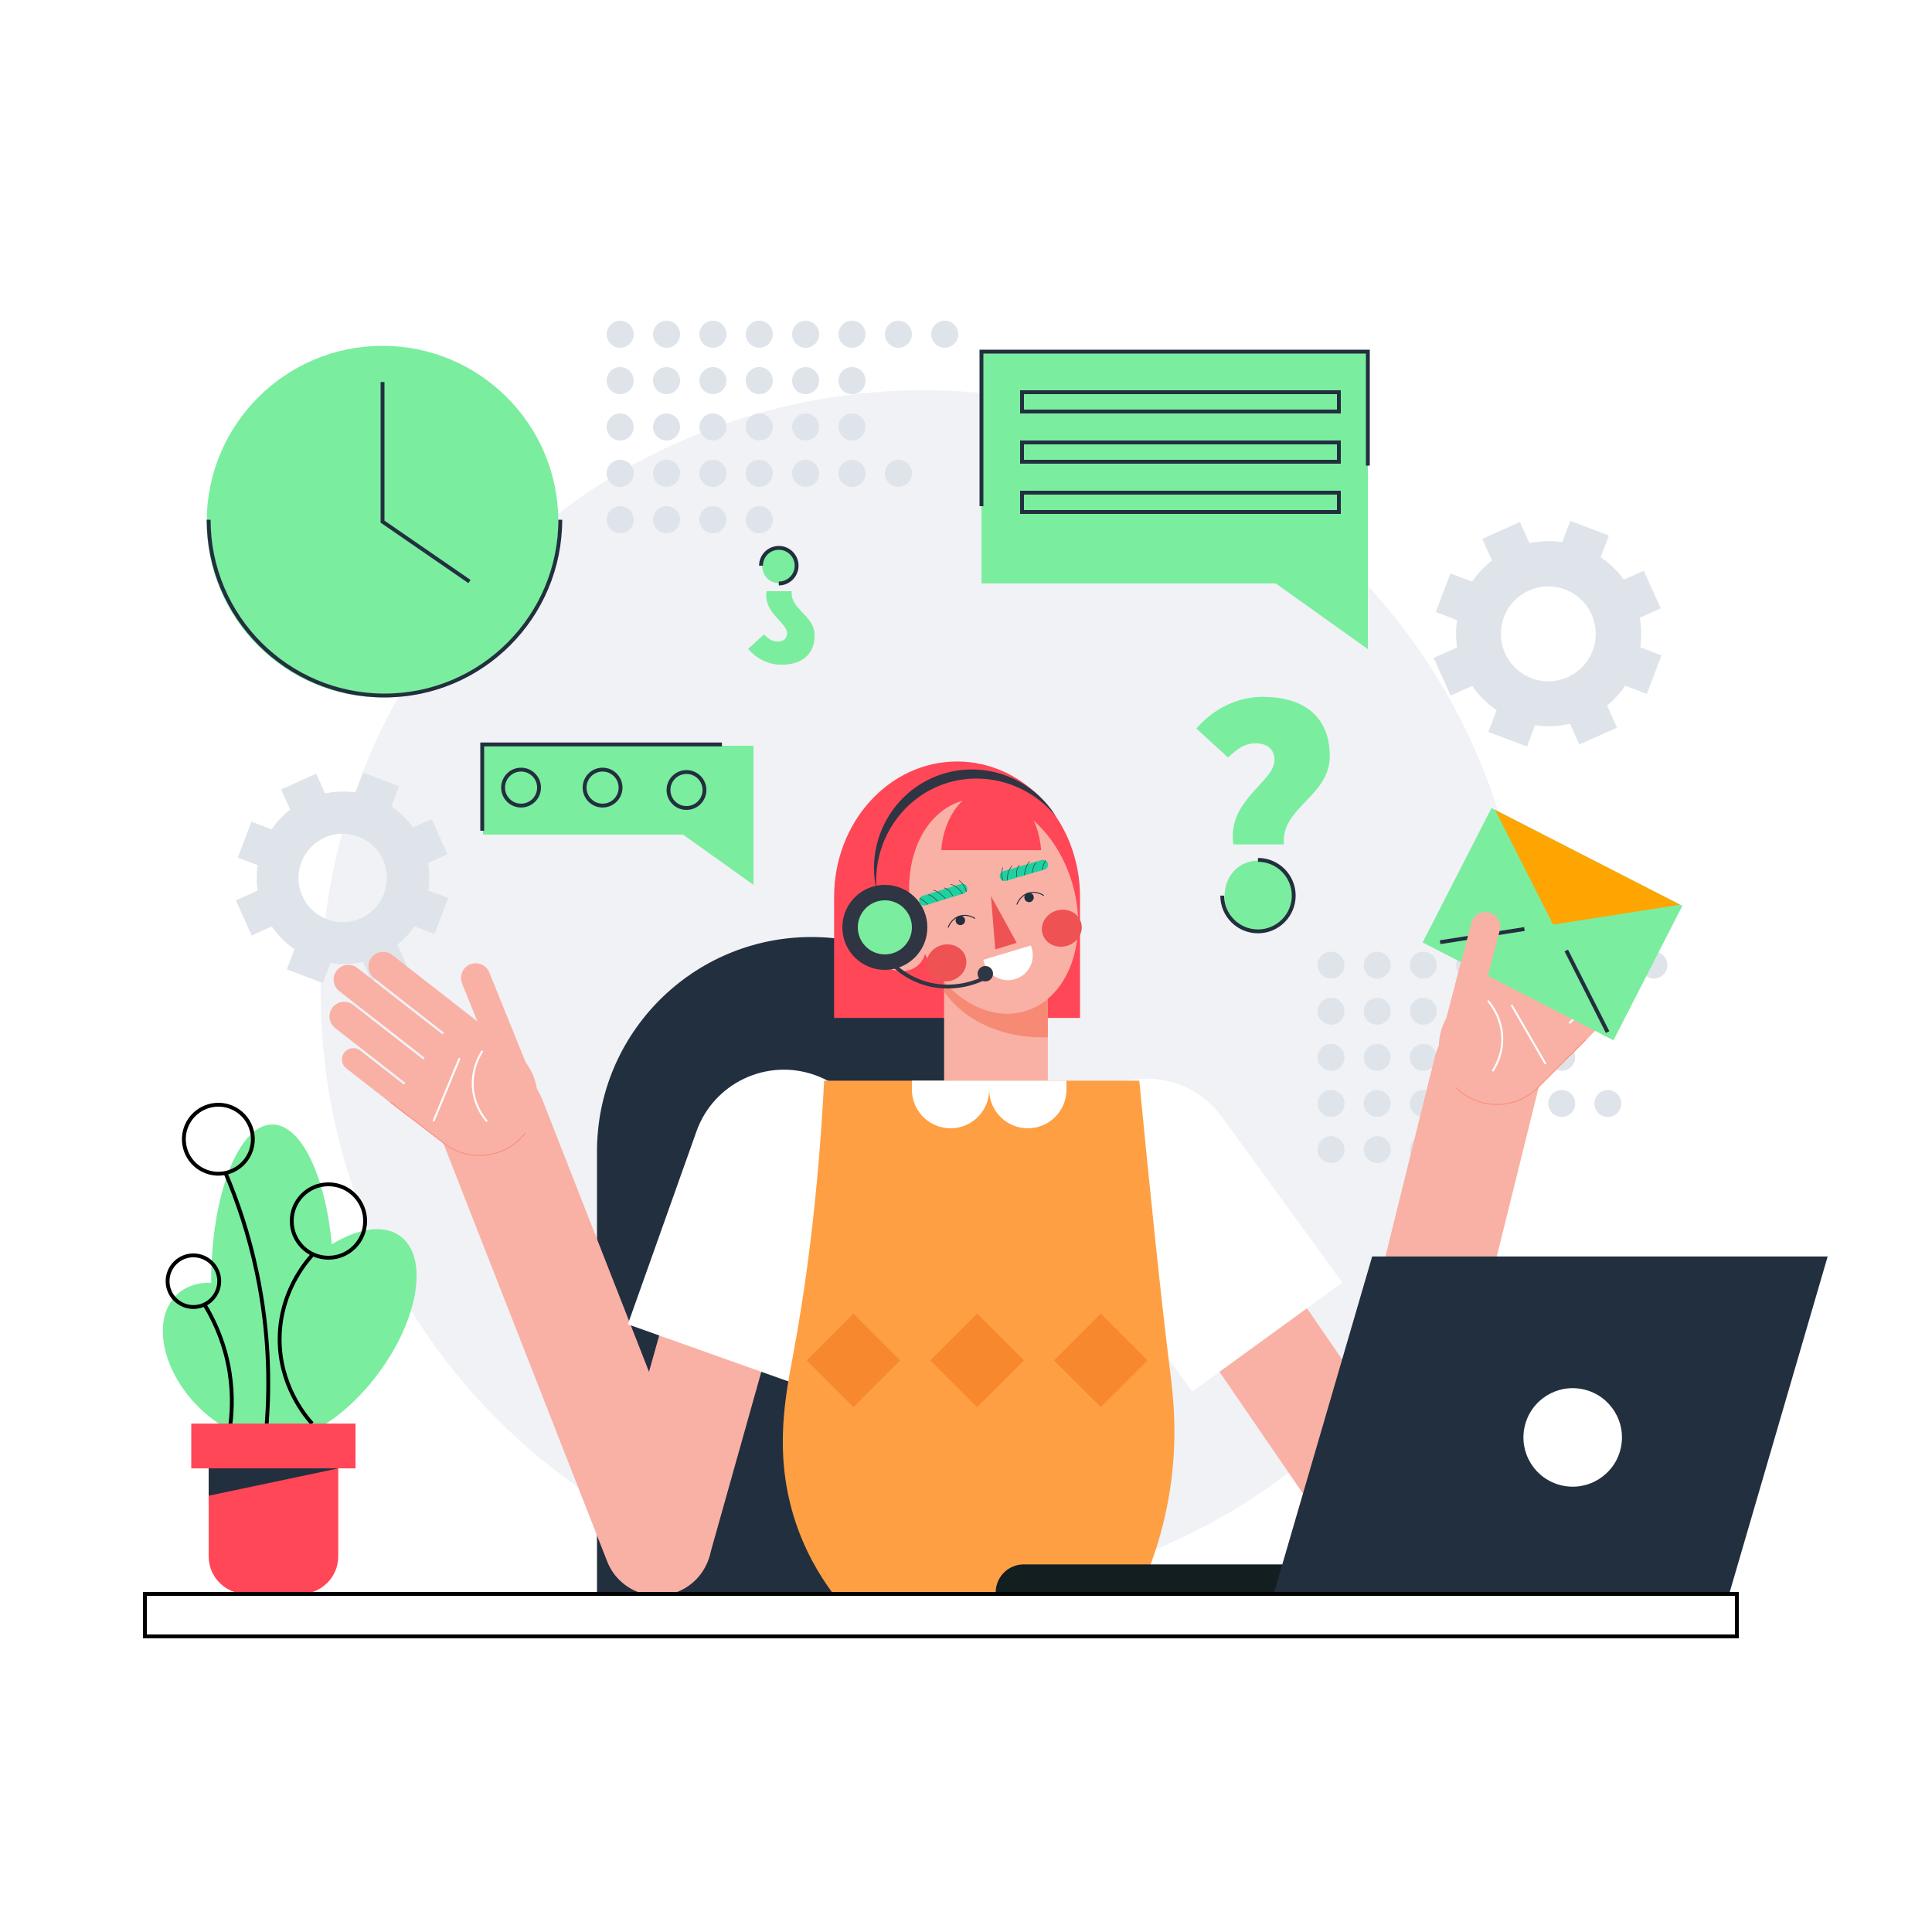 <?xml version="1.0" encoding="utf-8"?>
<!-- Generator: Adobe Illustrator 27.5.0, SVG Export Plug-In . SVG Version: 6.00 Build 0)  -->
<svg version="1.1" xmlns="http://www.w3.org/2000/svg" xmlns:xlink="http://www.w3.org/1999/xlink" x="0px" y="0px"
	 viewBox="0 0 500 500" style="enable-background:new 0 0 500 500;" xml:space="preserve">
<g id="BACKGROUND">
	<rect style="fill:#FFFFFF;" width="500" height="500"/>
</g>
<g id="OBJETCS">
	<g>
		<circle style="fill:#F1F2F6;" cx="239" cy="257" r="156"/>
		<g>
			<path style="fill:#DFE4EA;" d="M110.86,230.448c0.355-2.396,0.313-4.795-0.094-7.11l5.037-2.26l-4.081-9.092l-4.821,2.163
				c-1.505-2.096-3.38-3.949-5.582-5.437l1.986-5.221l-9.312-3.542l-1.957,5.14c-2.67-0.397-5.34-0.297-7.901,0.249l-2.292-5.111
				l-9.089,4.081l2.341,5.218c-1.834,1.417-3.458,3.129-4.795,5.101l-5.221-1.986l-3.542,9.315l5.14,1.953
				c-0.329,2.215-0.316,4.43,0.007,6.577l-5.641,2.535l4.081,9.089l5.208-2.338c1.55,2.276,3.532,4.285,5.883,5.876l-1.986,5.221
				l9.315,3.542l1.957-5.14c2.851,0.423,5.705,0.281,8.417-0.365l2.25,5.011l9.092-4.081l-2.396-5.337
				c1.66-1.35,3.138-2.948,4.372-4.769l5.221,1.986l3.542-9.312L110.86,230.448z M99.385,231.281
				c-2.244,5.905-8.853,8.872-14.758,6.625c-5.905-2.244-8.873-8.853-6.629-14.758c2.247-5.905,8.856-8.872,14.762-6.625
				C98.665,218.766,101.632,225.376,99.385,231.281z"/>
			<path style="fill:#DFE4EA;" d="M424.486,167.506c0.381-2.57,0.336-5.144-0.1-7.627l5.403-2.425l-4.378-9.754l-5.171,2.321
				c-1.614-2.248-3.627-4.236-5.989-5.833l2.13-5.601l-9.989-3.8l-2.099,5.514c-2.865-0.426-5.729-0.319-8.476,0.267l-2.459-5.483
				l-9.75,4.378l2.511,5.597c-1.967,1.521-3.71,3.356-5.144,5.473l-5.601-2.13l-3.8,9.993l5.514,2.096
				c-0.353,2.376-0.339,4.752,0.007,7.056l-6.051,2.719l4.378,9.75l5.587-2.508c1.663,2.442,3.789,4.596,6.311,6.304l-2.13,5.601
				l9.993,3.8l2.099-5.514c3.058,0.454,6.12,0.301,9.03-0.391l2.414,5.376l9.754-4.378l-2.57-5.725
				c1.78-1.448,3.367-3.162,4.69-5.116l5.601,2.13l3.8-9.989L424.486,167.506z M412.176,168.4
				c-2.407,6.335-9.497,9.518-15.833,7.108c-6.335-2.407-9.518-9.497-7.111-15.833c2.411-6.335,9.501-9.518,15.836-7.107
				C411.403,154.974,414.586,162.064,412.176,168.4z"/>
			<circle style="fill:#7BED9F;" cx="99" cy="135" r="45.5"/>
			<path style="fill:none;stroke:#222F3E;stroke-miterlimit:10;" d="M145,134.5c0,25.129-20.371,45.5-45.5,45.5S54,159.629,54,134.5
				"/>
			<polyline style="fill:none;stroke:#222F3E;stroke-miterlimit:10;" points="99,98.872 99,135 121.5,150.5 			"/>
			<g>
				<polygon style="fill:#7BED9F;" points="195,193 195,229 176.78,216 125,216 125,193 				"/>
				<path style="fill:none;stroke:#222F3E;stroke-miterlimit:10;" d="M139.504,203.831c0,2.57-2.083,4.654-4.654,4.654
					c-2.57,0-4.654-2.083-4.654-4.654s2.083-4.654,4.654-4.654C137.42,199.178,139.504,201.261,139.504,203.831z"/>
				<path style="fill:none;stroke:#222F3E;stroke-miterlimit:10;" d="M182.316,204.452c0,2.57-2.083,4.654-4.654,4.654
					c-2.57,0-4.654-2.083-4.654-4.654s2.083-4.654,4.654-4.654C180.233,199.798,182.316,201.882,182.316,204.452z"/>
				<path style="fill:none;stroke:#222F3E;stroke-miterlimit:10;" d="M160.6,203.831c0,2.57-2.083,4.654-4.654,4.654
					c-2.57,0-4.653-2.083-4.653-4.654s2.083-4.654,4.653-4.654C158.516,199.178,160.6,201.261,160.6,203.831z"/>
			</g>
			<g>
				<polygon style="fill:#7BED9F;" points="354,91 354,168 330.18,151 254,151 254,91 				"/>
				<rect x="264.5" y="101.5" style="fill:none;stroke:#222F3E;stroke-miterlimit:10;" width="82" height="5"/>
				<rect x="264.5" y="114.5" style="fill:none;stroke:#222F3E;stroke-miterlimit:10;" width="82" height="5"/>
				<rect x="264.5" y="127.5" style="fill:none;stroke:#222F3E;stroke-miterlimit:10;" width="82" height="5"/>
				<polyline style="fill:none;stroke:#222F3E;stroke-miterlimit:10;" points="254,131 254,91 354,91 354,120.5 				"/>
			</g>
			<g>
				<g>
					<path style="fill:#7BED9F;" d="M329.84,196.732c0-3.14-2.268-4.361-4.884-4.361c-2.965,0-4.884,1.57-7.152,3.663l-8.199-7.501
						c4.274-4.884,10.292-8.198,17.27-8.198c9.594,0,17.27,4.361,17.27,15.351c0,10.466-12.734,13.257-11.862,22.852H319.2
						C317.455,207.198,329.84,202.314,329.84,196.732z M316.932,231.794c0-5.059,3.663-9.07,8.722-9.07
						c5.059,0,8.722,4.012,8.722,9.07c0,5.059-3.663,9.071-8.722,9.071C320.595,240.865,316.932,236.853,316.932,231.794z"/>
				</g>
				<path style="fill:none;stroke:#222F3E;stroke-miterlimit:10;" d="M325.563,222.537c5.109,0,9.25,4.141,9.25,9.25
					c0,5.109-4.141,9.25-9.25,9.25c-5.109,0-9.25-4.141-9.25-9.25"/>
			</g>
			<g>
				<g>
					<path style="fill:#7BED9F;" d="M198.386,153h6.518c-0.435,4.78,5.91,6.171,5.91,11.385c0,5.475-3.824,7.648-8.604,7.648
						c-3.476,0-6.475-1.651-8.604-4.085l4.085-3.737c1.13,1.043,2.086,1.825,3.563,1.825c1.304,0,2.433-0.608,2.433-2.173
						C203.687,161.083,197.516,158.649,198.386,153z M201.601,141.876c2.521,0,4.346,1.999,4.346,4.52
						c0,2.52-1.825,4.519-4.346,4.519c-2.52,0-4.345-1.999-4.345-4.519C197.256,143.875,199.081,141.876,201.601,141.876z"/>
				</g>
				<path style="fill:none;stroke:#222F3E;stroke-miterlimit:10;" d="M201.556,151.007c2.545,0,4.609-2.063,4.609-4.609
					c0-2.545-2.063-4.609-4.609-4.609s-4.608,2.063-4.608,4.609"/>
			</g>
			<polyline style="fill:none;stroke:#222F3E;stroke-miterlimit:10;" points="124.8,215 124.8,192.66 186.84,192.66 			"/>
		</g>
		<g>
			<circle style="fill:#DFE4EA;" cx="160.5" cy="86.5" r="3.5"/>
			<circle style="fill:#DFE4EA;" cx="172.5" cy="86.5" r="3.5"/>
			<circle style="fill:#DFE4EA;" cx="184.5" cy="86.5" r="3.5"/>
			<circle style="fill:#DFE4EA;" cx="196.5" cy="86.5" r="3.5"/>
			<circle style="fill:#DFE4EA;" cx="208.5" cy="86.5" r="3.5"/>
			<circle style="fill:#DFE4EA;" cx="220.5" cy="86.5" r="3.5"/>
			<circle style="fill:#DFE4EA;" cx="160.5" cy="98.5" r="3.5"/>
			<circle style="fill:#DFE4EA;" cx="172.5" cy="98.5" r="3.5"/>
			<circle style="fill:#DFE4EA;" cx="184.5" cy="98.5" r="3.5"/>
			<circle style="fill:#DFE4EA;" cx="196.5" cy="98.5" r="3.5"/>
			<circle style="fill:#DFE4EA;" cx="208.5" cy="98.5" r="3.5"/>
			<circle style="fill:#DFE4EA;" cx="220.5" cy="98.5" r="3.5"/>
			<circle style="fill:#DFE4EA;" cx="160.5" cy="110.5" r="3.5"/>
			<circle style="fill:#DFE4EA;" cx="172.5" cy="110.5" r="3.5"/>
			<circle style="fill:#DFE4EA;" cx="184.5" cy="110.5" r="3.5"/>
			<circle style="fill:#DFE4EA;" cx="196.5" cy="110.5" r="3.5"/>
			<circle style="fill:#DFE4EA;" cx="160.5" cy="134.5" r="3.5"/>
			<circle style="fill:#DFE4EA;" cx="172.5" cy="134.5" r="3.5"/>
			<circle style="fill:#DFE4EA;" cx="184.5" cy="134.5" r="3.5"/>
			<circle style="fill:#DFE4EA;" cx="196.5" cy="134.5" r="3.5"/>
			<circle style="fill:#DFE4EA;" cx="208.5" cy="110.5" r="3.5"/>
			<circle style="fill:#DFE4EA;" cx="220.5" cy="110.5" r="3.5"/>
			<circle style="fill:#DFE4EA;" cx="232.5" cy="86.5" r="3.5"/>
			<circle style="fill:#DFE4EA;" cx="160.5" cy="122.5" r="3.5"/>
			<circle style="fill:#DFE4EA;" cx="172.5" cy="122.5" r="3.5"/>
			<circle style="fill:#DFE4EA;" cx="184.5" cy="122.5" r="3.5"/>
			<circle style="fill:#DFE4EA;" cx="196.5" cy="122.5" r="3.5"/>
			<circle style="fill:#DFE4EA;" cx="208.5" cy="122.5" r="3.5"/>
			<circle style="fill:#DFE4EA;" cx="220.5" cy="122.5" r="3.5"/>
			<circle style="fill:#DFE4EA;" cx="232.5" cy="122.5" r="3.5"/>
			<circle style="fill:#DFE4EA;" cx="244.5" cy="86.5" r="3.5"/>
		</g>
		<g>
			<circle style="fill:#DFE4EA;" cx="344.482" cy="249.768" r="3.482"/>
			<path style="fill:#DFE4EA;" d="M359.901,249.768c0,1.923-1.559,3.482-3.482,3.482c-1.923,0-3.482-1.559-3.482-3.482
				s1.559-3.482,3.482-3.482C358.342,246.286,359.901,247.844,359.901,249.768z"/>
			<circle style="fill:#DFE4EA;" cx="368.357" cy="249.768" r="3.482"/>
			<circle style="fill:#DFE4EA;" cx="380.295" cy="249.768" r="3.482"/>
			<circle style="fill:#DFE4EA;" cx="392.232" cy="249.768" r="3.482"/>
			<path style="fill:#DFE4EA;" d="M407.652,249.768c0,1.923-1.559,3.482-3.482,3.482c-1.923,0-3.482-1.559-3.482-3.482
				s1.559-3.482,3.482-3.482C406.093,246.286,407.652,247.844,407.652,249.768z"/>
			<circle style="fill:#DFE4EA;" cx="344.482" cy="261.705" r="3.482"/>
			<path style="fill:#DFE4EA;" d="M359.901,261.705c0,1.923-1.559,3.482-3.482,3.482c-1.923,0-3.482-1.559-3.482-3.482
				s1.559-3.482,3.482-3.482C358.342,258.223,359.901,259.782,359.901,261.705z"/>
			<circle style="fill:#DFE4EA;" cx="368.357" cy="261.705" r="3.482"/>
			<circle style="fill:#DFE4EA;" cx="380.295" cy="261.705" r="3.482"/>
			<circle style="fill:#DFE4EA;" cx="392.232" cy="261.705" r="3.482"/>
			<path style="fill:#DFE4EA;" d="M407.652,261.705c0,1.923-1.559,3.482-3.482,3.482c-1.923,0-3.482-1.559-3.482-3.482
				s1.559-3.482,3.482-3.482C406.093,258.223,407.652,259.782,407.652,261.705z"/>
			<circle style="fill:#DFE4EA;" cx="344.482" cy="273.643" r="3.482"/>
			<path style="fill:#DFE4EA;" d="M359.901,273.643c0,1.923-1.559,3.482-3.482,3.482c-1.923,0-3.482-1.559-3.482-3.482
				c0-1.923,1.559-3.482,3.482-3.482C358.342,270.161,359.901,271.72,359.901,273.643z"/>
			<circle style="fill:#DFE4EA;" cx="368.357" cy="273.643" r="3.482"/>
			<circle style="fill:#DFE4EA;" cx="380.295" cy="273.643" r="3.482"/>
			<circle style="fill:#DFE4EA;" cx="344.482" cy="297.518" r="3.482"/>
			<path style="fill:#DFE4EA;" d="M359.901,297.518c0,1.923-1.559,3.482-3.482,3.482c-1.923,0-3.482-1.559-3.482-3.482
				c0-1.923,1.559-3.482,3.482-3.482C358.342,294.036,359.901,295.595,359.901,297.518z"/>
			<circle style="fill:#DFE4EA;" cx="368.357" cy="297.518" r="3.482"/>
			<circle style="fill:#DFE4EA;" cx="380.295" cy="297.518" r="3.482"/>
			<circle style="fill:#DFE4EA;" cx="392.232" cy="273.643" r="3.482"/>
			<path style="fill:#DFE4EA;" d="M407.652,273.643c0,1.923-1.559,3.482-3.482,3.482c-1.923,0-3.482-1.559-3.482-3.482
				c0-1.923,1.559-3.482,3.482-3.482C406.093,270.161,407.652,271.72,407.652,273.643z"/>
			<path style="fill:#DFE4EA;" d="M419.59,249.768c0,1.923-1.559,3.482-3.482,3.482c-1.923,0-3.482-1.559-3.482-3.482
				s1.559-3.482,3.482-3.482C418.031,246.286,419.59,247.844,419.59,249.768z"/>
			<circle style="fill:#DFE4EA;" cx="344.482" cy="285.581" r="3.482"/>
			<path style="fill:#DFE4EA;" d="M359.901,285.581c0,1.923-1.559,3.482-3.482,3.482c-1.923,0-3.482-1.559-3.482-3.482
				s1.559-3.482,3.482-3.482C358.342,282.099,359.901,283.658,359.901,285.581z"/>
			<circle style="fill:#DFE4EA;" cx="368.357" cy="285.581" r="3.482"/>
			<circle style="fill:#DFE4EA;" cx="380.295" cy="285.581" r="3.482"/>
			<circle style="fill:#DFE4EA;" cx="392.232" cy="285.581" r="3.482"/>
			<path style="fill:#DFE4EA;" d="M407.652,285.581c0,1.923-1.559,3.482-3.482,3.482c-1.923,0-3.482-1.559-3.482-3.482
				s1.559-3.482,3.482-3.482C406.093,282.099,407.652,283.658,407.652,285.581z"/>
			<path style="fill:#DFE4EA;" d="M419.59,285.581c0,1.923-1.559,3.482-3.482,3.482c-1.923,0-3.482-1.559-3.482-3.482
				s1.559-3.482,3.482-3.482C418.031,282.099,419.59,283.658,419.59,285.581z"/>
			<path style="fill:#DFE4EA;" d="M431.527,249.768c0,1.923-1.559,3.482-3.482,3.482c-1.923,0-3.482-1.559-3.482-3.482
				s1.559-3.482,3.482-3.482C429.968,246.286,431.527,247.844,431.527,249.768z"/>
		</g>
	</g>
	<g>
		<path style="fill:#222F3E;" d="M265.5,412.5h-111V298c0-30.652,24.848-55.5,55.5-55.5h0c30.652,0,55.5,24.848,55.5,55.5V412.5z"/>
		<g>
			<g>
				<path style="fill:#FF4757;" d="M215.863,263.446h63.649v-31.29c0-19.375-14.248-35.081-31.825-35.081l0,0
					c-17.576,0-31.825,15.706-31.825,35.081V263.446z"/>
				
					<rect x="244.335" y="250.983" transform="matrix(-1 -1.224647e-16 1.224647e-16 -1 515.511 532.386)" style="fill:#F9B1A5;" width="26.842" height="30.421"/>
				<path style="fill:#F78A74;" d="M271.177,250.983v17.463c-2.62,0.102-8.586,0.059-14.977-2.574
					c-7.197-2.966-10.658-7.456-11.865-9.219c0-1.89,0-3.779,0-5.669H271.177z"/>
				<path style="fill:#F9B1A5;" d="M236.876,240.566c4.519,15.027,17.261,24.479,28.46,21.112
					c11.199-3.368,16.615-18.28,12.096-33.307c-4.519-15.028-17.261-24.48-28.46-21.112
					C237.773,210.626,232.358,225.538,236.876,240.566z"/>
				<path style="fill:#F9B1A5;" d="M224.69,246.49c-3.593-4.603-3.77-10.471-0.394-13.106c3.376-2.636,9.025-1.041,12.619,3.562
					c3.593,4.603,3.77,10.471,0.394,13.106C233.933,252.687,228.283,251.092,224.69,246.49z"/>
				<g>
					<g>
						<g>
							<path style="fill:none;stroke:#222F3E;stroke-width:0.25;stroke-miterlimit:10;" d="M270.133,231.771
								c-0.181-0.128-1.925-1.313-4.065-0.603c-2.152,0.715-2.838,2.726-2.905,2.934"/>
						</g>
						<path style="fill:#222F3E;" d="M265.165,232.643c0.213,0.639,0.904,0.983,1.543,0.77c0.638-0.214,0.983-0.904,0.77-1.543
							c-0.213-0.639-0.904-0.984-1.543-0.77C265.296,231.313,264.952,232.004,265.165,232.643z"/>
					</g>
					<g>
						<g>
							<path style="fill:none;stroke:#222F3E;stroke-width:0.25;stroke-miterlimit:10;" d="M252.35,237.718
								c-0.181-0.128-1.925-1.313-4.065-0.603c-2.153,0.714-2.838,2.726-2.905,2.933"/>
						</g>
						<path style="fill:#222F3E;" d="M247.382,238.589c0.214,0.639,0.905,0.983,1.543,0.77c0.639-0.214,0.983-0.905,0.77-1.543
							c-0.214-0.639-0.904-0.984-1.543-0.77C247.513,237.26,247.168,237.951,247.382,238.589z"/>
					</g>
					<polygon style="fill:#EE5253;" points="256.464,231.919 263.137,244.018 257.57,245.692 					"/>
					<g>
						<path style="fill:#1DD1A1;" d="M260.377,227.946l9.934-2.897c0.686-0.2,1.079-0.918,0.88-1.604l0,0
							c-0.2-0.686-0.918-1.08-1.604-0.879l-9.934,2.897c-0.686,0.2-1.079,0.918-0.879,1.604l0,0
							C258.973,227.752,259.691,228.146,260.377,227.946z"/>
						<g>
							<g>
								<g>
									<path style="fill:#3A3A37;" d="M260.813,227.834c-0.128-1.311,0.264-2.64,1.092-3.666c0.06-0.074-0.045-0.181-0.106-0.106
										c-0.853,1.056-1.268,2.42-1.136,3.772C260.672,227.929,260.822,227.93,260.813,227.834L260.813,227.834z"/>
								</g>
							</g>
							<g>
								<g>
									<path style="fill:#3A3A37;" d="M263.749,223.884c-0.76,0.802-0.765,1.951-0.742,2.986c0.002,0.096,0.152,0.097,0.15,0
										c-0.022-0.992-0.031-2.11,0.698-2.88C263.921,223.92,263.815,223.813,263.749,223.884L263.749,223.884z"/>
								</g>
							</g>
							<g>
								<g>
									<path style="fill:#3A3A37;" d="M266.424,222.906c-0.252,0.074-0.364,0.331-0.476,0.546
										c-0.155,0.299-0.293,0.606-0.413,0.921c-0.248,0.646-0.418,1.319-0.511,2.004c-0.013,0.094,0.132,0.135,0.145,0.04
										c0.082-0.603,0.223-1.197,0.426-1.772c0.104-0.296,0.224-0.585,0.359-0.868c0.109-0.227,0.247-0.649,0.51-0.727
										C266.556,223.023,266.517,222.879,266.424,222.906L266.424,222.906z"/>
								</g>
							</g>
							<g>
								<g>
									<path style="fill:#3A3A37;" d="M268.094,223.151c-0.648,0.754-0.857,1.746-1.04,2.697c-0.018,0.094,0.126,0.135,0.145,0.04
										c0.178-0.921,0.373-1.898,1.002-2.63C268.262,223.184,268.157,223.077,268.094,223.151L268.094,223.151z"/>
								</g>
							</g>
							<g>
								<g>
									<path style="fill:#3A3A37;" d="M270.472,222.705c-0.397,0.754-0.679,1.563-0.835,2.4c-0.018,0.094,0.127,0.135,0.145,0.04
										c0.154-0.825,0.429-1.622,0.82-2.364C270.647,222.695,270.517,222.619,270.472,222.705L270.472,222.705z"/>
								</g>
							</g>
							<g>
								<g>
									<path style="fill:#3A3A37;" d="M259.434,224.521c-0.372,1.099-0.356,2.303,0.045,3.391c0.033,0.09,0.178,0.051,0.145-0.04
										c-0.393-1.066-0.409-2.235-0.045-3.311C259.609,224.469,259.464,224.43,259.434,224.521L259.434,224.521z"/>
								</g>
							</g>
						</g>
					</g>
					<path style="fill:#1DD1A1;" d="M249.43,231.238l-9.884,3.062c-0.682,0.211-1.407-0.17-1.618-0.853l0,0
						c-0.211-0.682,0.17-1.407,0.853-1.618l9.884-3.062c0.682-0.211,1.407,0.171,1.618,0.853l0,0
						C250.495,230.302,250.113,231.026,249.43,231.238z"/>
					<g>
						<g>
							<g>
								<path style="fill:#3A3A37;" d="M249.132,231.305c-0.632-1.198-1.734-2.115-3.025-2.522c-0.092-0.029-0.132,0.116-0.04,0.145
									c1.256,0.396,2.322,1.289,2.935,2.453C249.047,231.467,249.177,231.391,249.132,231.305L249.132,231.305z"/>
							</g>
						</g>
						<g>
							<g>
								<path style="fill:#3A3A37;" d="M244.343,229.854c1.034,0.237,1.645,1.176,2.174,2.015c0.051,0.081,0.181,0.006,0.13-0.076
									c-0.55-0.872-1.19-1.838-2.264-2.084C244.289,229.688,244.249,229.833,244.343,229.854L244.343,229.854z"/>
							</g>
						</g>
						<g>
							<g>
								<path style="fill:#3A3A37;" d="M241.65,230.512c0.182-0.054,0.352,0.055,0.507,0.139c0.128,0.069,0.254,0.142,0.378,0.217
									c0.255,0.156,0.503,0.324,0.741,0.505c0.478,0.363,0.917,0.776,1.312,1.228c0.064,0.073,0.169-0.034,0.106-0.106
									c-0.427-0.487-0.904-0.927-1.424-1.313c-0.261-0.193-0.532-0.372-0.813-0.535c-0.244-0.142-0.549-0.368-0.846-0.28
									C241.518,230.395,241.557,230.54,241.65,230.512L241.65,230.512z"/>
							</g>
						</g>
						<g>
							<g>
								<path style="fill:#3A3A37;" d="M240.314,231.639c0.93,0.263,1.631,0.969,2.288,1.639c0.068,0.069,0.174-0.037,0.106-0.106
									c-0.676-0.69-1.399-1.407-2.355-1.678C240.261,231.468,240.221,231.613,240.314,231.639L240.314,231.639z"/>
							</g>
						</g>
						<g>
							<g>
								<path style="fill:#3A3A37;" d="M238.048,232.566c0.736,0.403,1.406,0.915,1.989,1.519c0.067,0.07,0.173-0.036,0.106-0.106
									c-0.591-0.613-1.273-1.134-2.02-1.543C238.039,232.39,237.963,232.52,238.048,232.566L238.048,232.566z"/>
							</g>
						</g>
						<g>
							<g>
								<path style="fill:#3A3A37;" d="M248.226,227.97c0.897,0.694,1.534,1.682,1.792,2.787c0.022,0.094,0.167,0.054,0.145-0.04
									c-0.263-1.127-0.915-2.145-1.83-2.853C248.257,227.806,248.15,227.911,248.226,227.97L248.226,227.97z"/>
							</g>
						</g>
					</g>
					<path style="fill:#EE5253;" d="M239.957,250.695c0.757,2.516,3.599,3.886,6.348,3.06c2.749-0.827,4.364-3.537,3.607-6.053
						c-0.757-2.516-3.599-3.887-6.348-3.06C240.815,245.469,239.2,248.179,239.957,250.695z"/>
					<path style="fill:#EE5253;" d="M269.822,241.715c0.757,2.516,3.599,3.886,6.348,3.06c2.749-0.827,4.364-3.537,3.607-6.053
						c-0.757-2.516-3.599-3.886-6.348-3.06C270.68,236.488,269.065,239.198,269.822,241.715z"/>
					<path style="fill:#FFFFFF;" d="M262.697,253.399L262.697,253.399c-3.406,1.024-6.996-0.907-8.02-4.312l-0.206-0.685
						l12.333-3.708l0.206,0.685C268.033,248.784,266.102,252.375,262.697,253.399z"/>
				</g>
				<path style="fill:#FF4757;" d="M243.589,220.009h25.858c-0.65-8.95-6.183-15.951-12.929-15.951
					C249.772,204.058,244.239,211.059,243.589,220.009z"/>
			</g>
			<g>
				<g>
					<path style="fill:#F9B1A5;" d="M175.26,411.995L175.26,411.995c7.195-2.819,10.742-10.937,7.922-18.132l-42.85-109.351
						c-2.819-7.195-10.937-10.741-18.132-7.922l0,0c-7.195,2.819-10.742,10.937-7.922,18.132l42.85,109.351
						C159.947,411.267,168.065,414.814,175.26,411.995z"/>
					<g>
						<g>
							<g>
								<path style="fill:#F9B1A5;" d="M135.993,293.175L135.993,293.175c5.055-6.573,3.825-15.999-2.747-21.055l-13.885-10.679
									l-18.307,23.802l13.885,10.679C121.511,300.977,130.938,299.747,135.993,293.175z"/>
								<path style="fill:#F9B1A5;" d="M123.941,269.478L123.941,269.478c1.293-1.657,0.998-4.049-0.659-5.342l-21.775-16.995
									c-1.657-1.293-4.049-0.998-5.342,0.659l0,0c-1.293,1.657-0.998,4.049,0.659,5.342l21.775,16.995
									C120.255,271.431,122.647,271.135,123.941,269.478z"/>
								<path style="fill:#F9B1A5;" d="M134.276,280.71L134.276,280.71c1.949-0.788,2.889-3.007,2.101-4.956l-9.743-24.079
									c-0.788-1.949-3.007-2.889-4.956-2.101l0,0c-1.949,0.788-2.889,3.007-2.101,4.956l9.743,24.079
									C130.108,280.558,132.327,281.499,134.276,280.71z"/>
								<path style="fill:#F9B1A5;" d="M118.897,275.941L118.897,275.941c1.293-1.657,0.998-4.049-0.659-5.342l-25.743-20.091
									c-1.657-1.293-4.049-0.998-5.342,0.659l0,0c-1.293,1.657-0.998,4.049,0.659,5.342l25.743,20.092
									C115.211,277.893,117.603,277.598,118.897,275.941z"/>
								<path style="fill:#F9B1A5;" d="M113.853,282.404L113.853,282.404c1.293-1.657,0.998-4.049-0.659-5.342l-21.775-16.995
									c-1.657-1.293-4.049-0.998-5.342,0.659l0,0c-1.293,1.657-0.998,4.049,0.659,5.342l21.775,16.995
									C110.167,284.356,112.559,284.061,113.853,282.404z"/>
								<path style="fill:#F9B1A5;" d="M109.349,288.174L109.349,288.174c0.995-1.275,0.768-3.115-0.507-4.11l-15.621-12.191
									c-1.275-0.995-3.115-0.768-4.11,0.507l0,0c-0.995,1.275-0.768,3.115,0.507,4.109l15.621,12.191
									C106.514,289.676,108.354,289.449,109.349,288.174z"/>
							</g>
							<path style="fill:none;stroke:#FFFFFF;stroke-width:0.5;stroke-miterlimit:10;" d="M124.866,271.959
								c-0.69,1.062-3.212,5.213-2.355,10.7c0.602,3.857,2.574,6.447,3.527,7.55"/>
							
								<line style="fill:none;stroke:#FFFFFF;stroke-width:0.5;stroke-miterlimit:10;" x1="112.181" y1="290.176" x2="118.94" y2="273.87"/>
						</g>
						<path style="fill:none;stroke:#F99180;stroke-width:0.25;stroke-miterlimit:10;" d="M101.054,285.243l13.885,10.679
							c6.573,5.055,15.999,3.825,21.055-2.747"/>
					</g>
				</g>
				<path style="fill:#F9B1A5;" d="M166.5,411.897L166.5,411.897c7.439,2.092,15.165-2.243,17.257-9.681l26.272-93.424
					c2.092-7.439-2.243-15.165-9.682-17.257l0,0c-7.439-2.092-15.165,2.243-17.257,9.681l-26.272,93.425
					C154.727,402.079,159.061,409.805,166.5,411.897z"/>
				<path style="fill:#FFFFFF;" d="M207.711,358.816l-45.225-16.085l17.761-49.936c4.442-12.488,18.167-19.011,30.655-14.57h0
					c12.488,4.442,19.011,18.167,14.57,30.655L207.711,358.816z"/>
			</g>
			<g>
				<g>
					<path style="fill:#F9B1A5;" d="M353.337,404.373L353.337,404.373c-7.501-1.858-12.075-9.444-10.217-16.945l28.236-114.002
						c1.858-7.501,9.444-12.075,16.945-10.217h0c7.501,1.858,12.075,9.444,10.217,16.945l-28.236,114.002
						C368.424,401.656,360.838,406.231,353.337,404.373z"/>
					<g>
						<g>
							<g>
								<path style="fill:#F9B1A5;" d="M376.786,281.45L376.786,281.45c-5.869-5.858-5.878-15.364-0.02-21.233l12.375-12.397
									l21.253,21.214l-12.375,12.397C392.161,287.299,382.655,287.308,376.786,281.45z"/>
								<path style="fill:#F9B1A5;" d="M385.648,256.385L385.648,256.385c-1.498-1.475-1.517-3.884-0.043-5.383l19.375-19.687
									c1.475-1.498,3.884-1.517,5.383-0.043l0,0c1.498,1.475,1.518,3.884,0.043,5.383l-19.375,19.687
									C389.556,257.84,387.147,257.859,385.648,256.385z"/>
								<path style="fill:#F9B1A5;" d="M376.865,268.868L376.865,268.868c-2.035-0.528-3.257-2.605-2.729-4.64l6.522-25.143
									c0.528-2.035,2.605-3.257,4.64-2.729l0,0c2.035,0.528,3.257,2.605,2.729,4.64l-6.522,25.143
									C380.977,268.174,378.899,269.396,376.865,268.868z"/>
								<path style="fill:#F9B1A5;" d="M391.491,262.135L391.491,262.135c-1.498-1.475-1.518-3.884-0.043-5.383l22.906-23.275
									c1.474-1.498,3.884-1.518,5.383-0.043l0,0c1.498,1.475,1.518,3.885,0.043,5.383l-22.906,23.275
									C395.4,263.591,392.99,263.61,391.491,262.135z"/>
								<path style="fill:#F9B1A5;" d="M397.335,267.886L397.335,267.886c-1.498-1.475-1.518-3.884-0.043-5.383l19.375-19.687
									c1.474-1.498,3.884-1.518,5.383-0.043l0,0c1.498,1.475,1.518,3.885,0.043,5.383l-19.375,19.687
									C401.243,269.341,398.833,269.36,397.335,267.886z"/>
								<path style="fill:#F9B1A5;" d="M402.552,273.02L402.552,273.02c-1.152-1.134-1.167-2.988-0.033-4.141l13.899-14.123
									c1.134-1.153,2.988-1.167,4.141-0.033l0,0c1.152,1.134,1.167,2.988,0.033,4.141l-13.899,14.123
									C405.558,274.14,403.704,274.154,402.552,273.02z"/>
							</g>
							<path style="fill:none;stroke:#FFFFFF;stroke-width:0.5;stroke-miterlimit:10;" d="M385.054,258.965
								c0.823,0.963,3.863,4.751,3.729,10.302c-0.095,3.902-1.711,6.728-2.513,7.946"/>
							
								<line style="fill:none;stroke:#FFFFFF;stroke-width:0.5;stroke-miterlimit:10;" x1="400.004" y1="275.374" x2="391.178" y2="260.087"/>
						</g>
						<path style="fill:none;stroke:#F99180;stroke-width:0.25;stroke-miterlimit:10;" d="M410.394,269.033l-12.375,12.397
							c-5.858,5.869-15.365,5.877-21.233,0.019"/>
					</g>
				</g>
				<path style="fill:#F9B1A5;" d="M364.657,401.849L364.657,401.849c-6.374,4.369-15.082,2.744-19.451-3.63l-58.02-84.642
					c-4.369-6.374-2.744-15.082,3.63-19.451l0,0c6.374-4.369,15.082-2.744,19.451,3.63l58.019,84.642
					C372.655,388.772,371.03,397.48,364.657,401.849z"/>
				<path style="fill:#FFFFFF;" d="M308.558,360.15l38.827-28.221l-31.161-42.872c-7.793-10.722-22.802-13.096-33.524-5.303l0,0
					c-10.722,7.793-13.096,22.802-5.303,33.524L308.558,360.15z"/>
			</g>
			<path style="fill:#FF9F43;" d="M302.79,385.54c-1.76,11.45-5.21,20.48-7.95,26.46h-79.56c-3.12-4.24-7.25-10.88-9.95-19.85
				c-5.05-16.79-1.95-31.38,0-41.9c3.01-16.25,6.34-39.37,7.96-70.57h81.55c2.95,30.33,5.47,54.92,7.95,74.98
				C303.54,360.73,304.94,371.59,302.79,385.54z"/>
			<path style="fill:#FFFFFF;" d="M256,279.68V282c0,5.52-4.48,10-10,10s-10-4.48-10-10v-2.32H256z"/>
			<path style="fill:#FFFFFF;" d="M276,279.68V282c0,5.52-4.48,10-10,10s-10-4.48-10-10v-2.32H276z"/>
			<g>
				<circle style="fill:#2F3542;" cx="229" cy="240" r="11"/>
				<circle style="fill:#7BED9F;" cx="229" cy="240" r="7"/>
				<path style="fill:none;stroke:#2F3542;stroke-miterlimit:10;" d="M230.331,248.824c1.829,1.96,4.327,3.902,7.669,5.176
					c8.548,3.258,15.891-0.421,17-1"/>
				<circle style="fill:#2F3542;" cx="255" cy="252" r="2"/>
			</g>
			<path style="fill:#2F3542;" d="M226.866,230.419C223.999,218.245,230.479,205.692,242,201
				c11.402-4.643,24.667-0.334,31.198,10.179C266.033,202.548,254.284,199.29,244,203
				C232.9,207.004,225.749,218.316,226.866,230.419z"/>
			<g>
				
					<rect x="374.008" y="219.619" transform="matrix(0.89 0.456 -0.456 0.89 153.279 -156.898)" style="fill:#7BED9F;" width="55.5" height="39.102"/>
				<polygon style="fill:#FFA502;" points="401.953,239.271 386.931,209.604 434.809,234.138 				"/>
				<line style="fill:none;stroke:#222F3E;stroke-miterlimit:10;" x1="394.516" y1="240.433" x2="372.702" y2="243.841"/>
				<line style="fill:none;stroke:#222F3E;stroke-miterlimit:10;" x1="416.05" y1="267.107" x2="405.354" y2="245.987"/>
			</g>
			
				<rect x="212.333" y="343.439" transform="matrix(-0.707 -0.707 0.707 -0.707 128.187 757.097)" style="fill:#F7882D;" width="17.121" height="17.121"/>
			
				<rect x="244.333" y="343.439" transform="matrix(-0.707 -0.707 0.707 -0.707 182.815 779.724)" style="fill:#F7882D;" width="17.121" height="17.121"/>
			
				<rect x="276.333" y="343.439" transform="matrix(-0.707 -0.707 0.707 -0.707 237.442 802.352)" style="fill:#F7882D;" width="17.121" height="17.121"/>
		</g>
	</g>
	<g>
		<g>
			<path style="fill:#131E21;" d="M384.112,412.127H257.681l0,0c0-4.013,3.253-7.266,7.266-7.266h119.165V412.127z"/>
			<path style="fill:#222F3E;" d="M447.624,412.127H329.743c8.459-28.987,16.917-57.973,25.376-86.96c39.293,0,78.587,0,117.881,0
				C464.541,354.154,456.083,383.14,447.624,412.127z"/>
			
				<ellipse transform="matrix(0.231 -0.973 0.973 0.231 -48.99 682.076)" style="fill:#FFFFFF;" cx="406.999" cy="372.03" rx="12.747" ry="12.747"/>
		</g>
		<g>
			<g>
				<ellipse style="fill:#7BED9F;" cx="70.483" cy="331.609" rx="15.831" ry="40.593"/>
				
					<ellipse transform="matrix(0.743 -0.67 0.67 0.743 -220.006 131.939)" style="fill:#7BED9F;" cx="61.594" cy="352.106" rx="15.621" ry="23.434"/>
				
					<ellipse transform="matrix(0.594 -0.804 0.804 0.594 -243.402 208.582)" style="fill:#7BED9F;" cx="84.913" cy="345.396" rx="31.778" ry="16.518"/>
			</g>
			<g>
				<path style="fill:none;stroke:#000000;stroke-miterlimit:10;" d="M80.774,324.849c-1.73,1.918-8.128,9.468-8.395,21.038
					c-0.288,12.514,6.804,20.772,8.395,22.538"/>
				<circle style="fill:none;stroke:#000000;stroke-miterlimit:10;" cx="85" cy="316" r="9.5"/>
			</g>
			<g>
				<path style="fill:none;stroke:#000000;stroke-miterlimit:10;" d="M53.026,337.795c1.927,3.161,4.48,8.179,5.905,14.798
					c1.424,6.614,1.163,12.234,0.709,15.907"/>
				<path style="fill:none;stroke:#000000;stroke-miterlimit:10;" d="M43.37,331.57c0,3.691,2.992,6.682,6.682,6.682
					c3.691,0,6.682-2.992,6.682-6.682c0-3.691-2.992-6.682-6.682-6.682C46.362,324.888,43.37,327.88,43.37,331.57z"/>
			</g>
			<g>
				<path style="fill:none;stroke:#000000;stroke-miterlimit:10;" d="M58.338,303.515c3.005,7.06,6.031,15.78,8.162,25.985
					c3.215,15.391,3.287,28.853,2.532,38.907"/>
				
					<ellipse transform="matrix(0.987 -0.16 0.16 0.987 -46.499 12.869)" style="fill:none;stroke:#000000;stroke-miterlimit:10;" cx="56.57" cy="294.847" rx="8.93" ry="8.93"/>
			</g>
			<g>
				<path style="fill:#FF4757;" d="M77.825,412.5H63.722c-5.365,0-9.715-4.349-9.715-9.715V373.22h33.532v29.566
					C87.539,408.151,83.19,412.5,77.825,412.5z"/>
				<rect x="49.5" y="368.424" style="fill:#FF4757;" width="42.5" height="11.591"/>
				<polygon style="fill:#222F3E;" points="54.008,387.093 87.539,380.015 54.008,380.015 				"/>
			</g>
		</g>
		<rect x="37.5" y="412.5" style="fill:#FFFFFF;stroke:#000000;stroke-miterlimit:10;" width="412" height="11"/>
	</g>
	<path style="fill:#F9B1A5;" d="M376.966,268.669L376.966,268.669c-2.035-0.528-3.257-2.605-2.729-4.64l6.522-25.143
		c0.528-2.035,2.605-3.256,4.64-2.729l0,0c2.035,0.528,3.256,2.605,2.729,4.64l-6.522,25.143
		C381.078,267.975,379.001,269.197,376.966,268.669z"/>
</g>
</svg>
